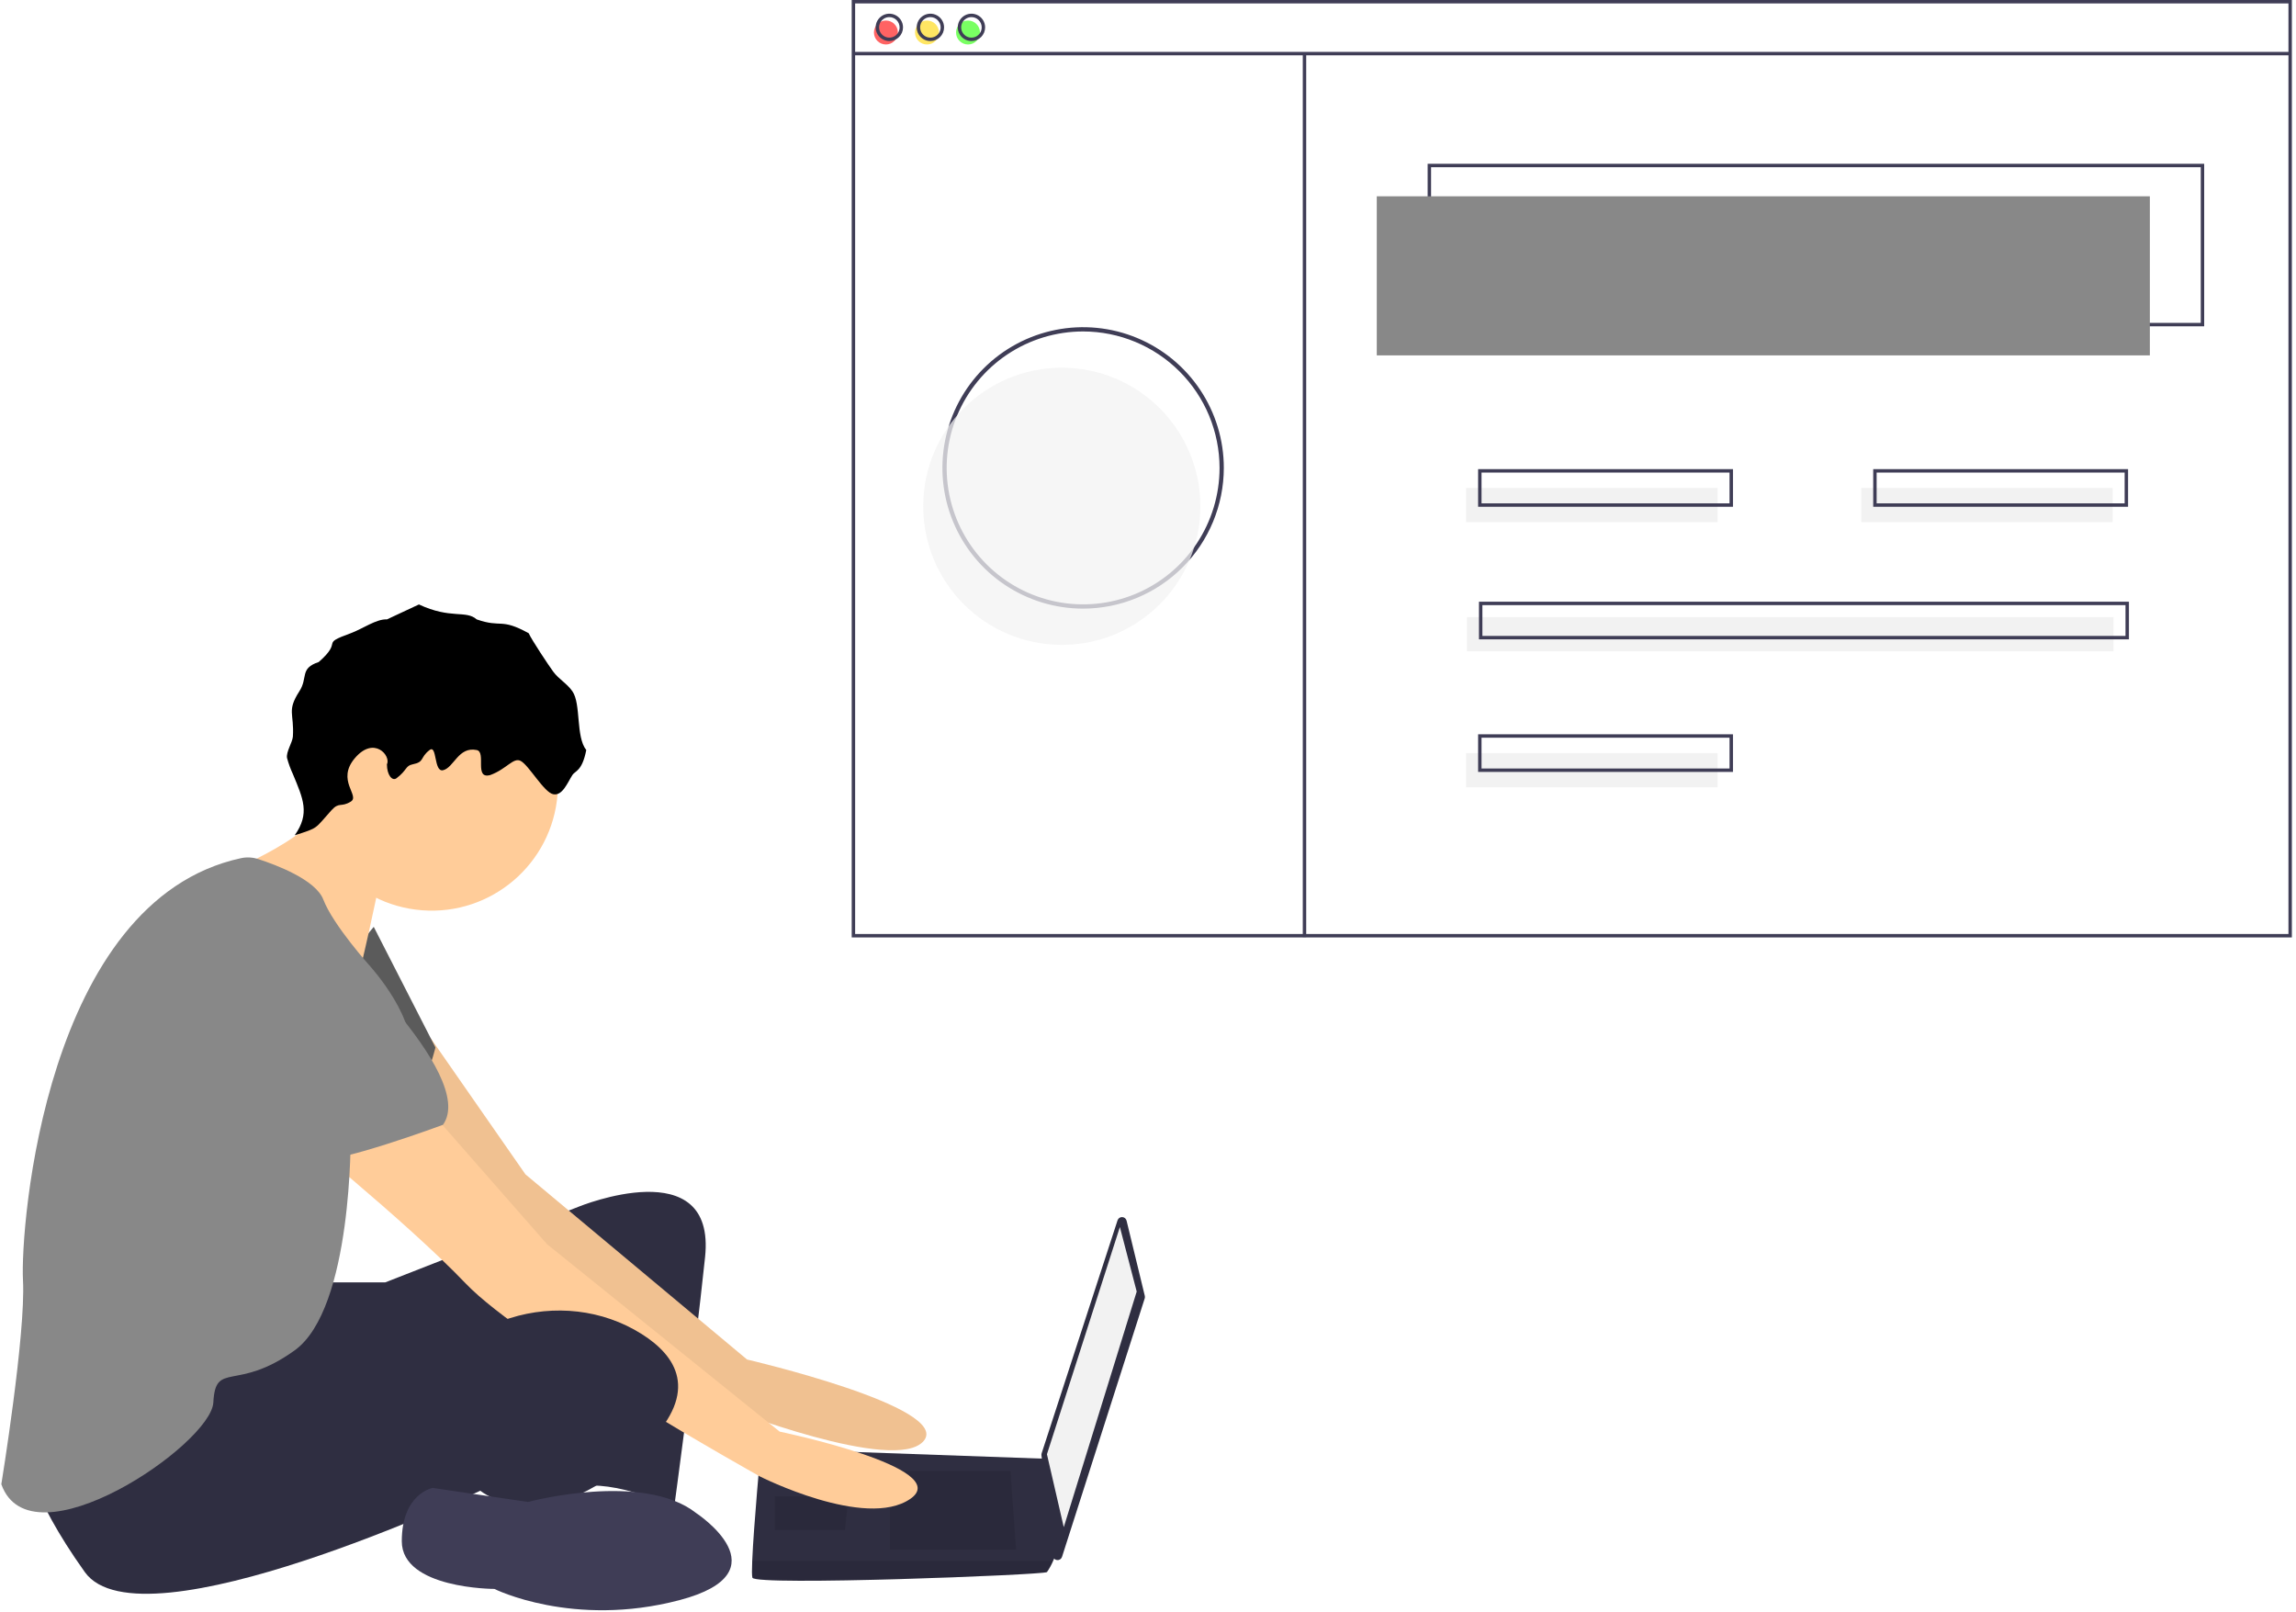 <svg width="1077" height="756" viewBox="0 0 1077 756" fill="none" xmlns="http://www.w3.org/2000/svg">
<rect width="1077" height="756"/>
<g id="web_develop" clip-path="url(#clip0)">
<g id="human-web">
<path id="left-leg" d="M143.894 601.446H180.736L271.523 565.921C271.523 565.921 335.996 539.605 330.733 589.604C325.47 639.603 316.259 706.707 316.259 706.707C316.259 706.707 287.312 693.55 271.523 697.497C255.734 701.444 266.26 617.235 266.26 617.235C266.26 617.235 137.315 679.076 125.473 671.182C113.632 663.287 111 608.025 111 608.025L143.894 601.446Z" fill="#2F2E41"/>
<g id="left-arm">
<path id="Vector" d="M201.886 486.728L246.471 550.787L350.417 637.628C350.417 637.628 446.468 659.996 433.31 675.785C420.152 691.574 339.891 659.996 339.891 659.996C339.891 659.996 220.156 573.155 216.209 566.576C212.262 559.998 168.841 498.157 168.841 498.157L201.886 486.728Z" fill="#F0C191"/>
<path id="Vector_2" d="M175.312 434.706L204.259 491.284C204.259 491.284 197.68 518.915 187.154 521.547C176.628 524.178 131.892 487.337 131.892 487.337L175.312 434.706Z" fill="#5B5B5B"/>
</g>
<g id="computer-screen">
<path id="Vector_3" d="M528.451 572.514L537.002 607.786C537.097 608.179 537.082 608.591 536.959 608.976L498.171 730.188C498.018 730.668 497.704 731.08 497.283 731.357C496.862 731.634 496.359 731.758 495.857 731.709C495.355 731.659 494.886 731.439 494.527 731.086C494.168 730.732 493.941 730.266 493.884 729.765L488.518 682.546C488.483 682.232 488.515 681.915 488.613 681.615L524.215 572.351C524.364 571.895 524.657 571.5 525.051 571.226C525.444 570.952 525.916 570.814 526.395 570.832C526.874 570.851 527.334 571.025 527.705 571.328C528.076 571.632 528.338 572.048 528.451 572.514Z" fill="#2F2E41"/>
<path id="Vector_4" d="M525.306 575.493L533.2 605.756L498.99 716.28L491.096 682.07L525.306 575.493Z" fill="#F2F2F2"/>
</g>
<g id="computer-keyboard">
<path id="Vector_5" d="M352.941 739.964C354.256 743.911 489.78 738.648 491.096 737.332C492.243 735.684 493.213 733.92 493.991 732.069C495.227 729.437 496.359 726.806 496.359 726.806L491.096 684.201L356.888 679.438C356.888 679.438 353.533 715.543 352.848 732.069C352.678 736.24 352.678 739.174 352.941 739.964Z" fill="#2F2E41"/>
<path id="Vector_6" opacity="0.1" d="M473.991 689.965L476.622 726.806H417.413V689.965H473.991Z" fill="black"/>
<path id="Vector_7" opacity="0.1" d="M397.677 701.806L398.03 701.736L396.361 717.596H363.467V701.806H397.677Z" fill="black"/>
<path id="Vector_8" opacity="0.1" d="M352.941 739.964C354.256 743.911 489.78 738.648 491.096 737.332C492.243 735.684 493.213 733.92 493.991 732.069H352.848C352.678 736.24 352.678 739.174 352.941 739.964Z" fill="black"/>
</g>
<g id="head">
<path id="Vector_9" d="M197.9 426.929C230.502 429.474 258.993 405.108 261.538 372.507C264.083 339.906 239.718 311.414 207.117 308.869C174.516 306.324 146.024 330.689 143.479 363.291C140.934 395.892 165.299 424.384 197.9 426.929Z" fill="#FFCC99"/>
<path id="Vector_10" d="M177.445 416.437C177.445 416.437 169.906 453.462 164.537 471.519C159.168 489.577 108.375 430.181 108.375 430.181L102.645 410.597C102.645 410.597 156.354 390.375 153.955 370.391C151.556 350.407 177.445 416.437 177.445 416.437Z" fill="#FFCC99"/>
<path id="Vector_11" d="M244.281 356.907C248.159 359.012 255.173 371.639 259.5 372.5C263.827 373.361 266.13 367.222 268.5 363.5C269.78 361.49 273.054 361.796 275 351.784C270 345.5 272.63 330.156 268.5 324.225C265.872 320.451 262.237 318.696 259.5 315C257.539 312.352 249.318 300.02 248 297C234.721 289.664 235.404 294.617 223.617 290.511C218.5 286.011 211.5 290.511 196.5 283.5L181.5 290.511C176.59 290.197 170 295 164.5 297C149.5 302.455 161.5 300 149.5 310.5C140.419 313.5 144.594 317.818 140.419 324.225C134.42 333.582 138.06 334.405 137.388 345.5C137.125 348.338 134.099 352.735 134.649 355.532C135.345 358.113 136.262 360.628 137.388 363.052C142.2 374.659 145.488 381.493 138.247 391.761C149.72 388.087 147.423 388.938 155.5 380C159.113 376.002 159.884 378.781 164.5 376C169.116 373.219 157.5 366.064 166.5 355.532C175.5 345 183.5 354.5 181.5 358.5C181.5 363.5 184 366.502 186 365C191 361.245 190.111 359.175 193.5 358.5C199.337 357.337 196.79 355.422 201.5 351.784C205.077 349.02 203.434 362.283 207.833 361.245C212.959 360.036 215 350 223.617 351.784C228.271 352.747 222.229 365.659 230 363.5C237.729 360.659 240.831 355.035 244.281 356.907Z" fill="black"/>
</g>
<g id="right-arm">
<path id="Vector_12" d="M196.157 514.658L256.574 583.521L365.71 671.448C365.71 671.448 448.052 688.527 427 703C405.948 717.473 356.5 692.5 356.5 692.5C356.5 692.5 246.048 630.888 218.417 601.942C190.786 572.995 133 526.5 133 526.5L196.157 514.658Z" fill="#FFCC99"/>
<path id="Vector_13" d="M150.443 437.378C150.443 437.378 224.605 504.069 207.782 527.552C207.782 527.552 157.038 546.419 146.688 544.092C136.338 541.764 100.192 491.985 90.097 487.039C80.002 482.093 81.632 410.865 150.443 437.378Z" fill="#888888"/>
</g>
<g id="right-leg">
<path id="Vector_14" d="M129.261 622.861L145.05 647.86L239.281 618.214C259.957 611.71 282.629 614.103 300.968 625.657C317.415 636.018 327.941 652.465 304.257 676.807C256.89 725.49 225.312 699.175 225.312 699.175C225.312 699.175 66.104 774.173 39.789 737.332C13.473 700.491 12.158 682.07 12.158 682.07C12.158 682.07 113.472 618.913 129.261 622.861Z" fill="#2F2E41"/>
<path id="Vector_15" d="M326.625 709.701C326.625 709.701 368.73 737.332 318.731 750.49C268.732 763.647 231.89 745.227 231.89 745.227C231.89 745.227 188.47 745.227 188.47 722.859C188.47 700.491 202.944 697.859 202.944 697.859L247.68 704.438C247.68 704.438 301.626 689.965 326.625 709.701Z" fill="#3F3D56"/>
</g>
<path id="body" d="M113.037 402.495C115.733 401.921 118.534 402.071 121.153 402.931C129.473 405.626 148.075 412.588 151.663 421.918C156.315 434.013 173.771 453.351 173.771 453.351C173.771 453.351 197.461 479.594 191.331 496.408C185.201 513.222 164.483 531.925 164.483 531.925C164.483 531.925 165.573 613.664 138.217 633.345C110.861 653.026 101.087 638.034 100.079 657.745C99.072 677.455 14.442 735.05 0.622 696.136C0.622 696.136 12.135 625.58 10.784 600.479C9.452 575.74 21.095 422.409 113.037 402.495Z" fill="#888888"/>
<g id="web-page">
<path id="Vector_16" d="M1033.93 153.041H669.681V76.821H1033.93V153.041ZM671.286 151.436H1032.33V78.426H671.286V151.436Z" fill="#3F3D56"/>
<path id="Vector_17" d="M415.565 20.86C418.667 20.86 421.181 18.346 421.181 15.244C421.181 12.142 418.667 9.628 415.565 9.628C412.463 9.628 409.949 12.142 409.949 15.244C409.949 18.346 412.463 20.86 415.565 20.86Z" fill="#FF6363"/>
<path id="Vector_18" d="M434.82 20.86C437.922 20.86 440.437 18.346 440.437 15.244C440.437 12.142 437.922 9.628 434.82 9.628C431.719 9.628 429.204 12.142 429.204 15.244C429.204 18.346 431.719 20.86 434.82 20.86Z" fill="#FFE663"/>
<path id="Vector_19" d="M454.076 20.86C457.178 20.86 459.692 18.346 459.692 15.244C459.692 12.142 457.178 9.628 454.076 9.628C450.974 9.628 448.46 12.142 448.46 15.244C448.46 18.346 450.974 20.86 454.076 20.86Z" fill="#79FF63"/>
<path id="Vector_20" d="M1075.06 439.666H399.519V0H1075.06V439.666ZM401.123 438.061H1073.46V1.605H401.123V438.061Z" fill="#3F3D56"/>
<path id="Vector_21" d="M1074.26 24.338H400.321V25.943H1074.26V24.338Z" fill="#3F3D56"/>
<path id="Vector_22" d="M417.17 19.255C415.9 19.255 414.659 18.879 413.604 18.174C412.548 17.468 411.726 16.466 411.24 15.293C410.754 14.12 410.627 12.83 410.874 11.585C411.122 10.34 411.733 9.196 412.631 8.298C413.529 7.401 414.672 6.789 415.917 6.542C417.163 6.294 418.453 6.421 419.626 6.907C420.799 7.393 421.801 8.216 422.506 9.271C423.212 10.326 423.588 11.568 423.588 12.837C423.586 14.539 422.909 16.17 421.706 17.373C420.503 18.577 418.871 19.253 417.17 19.255ZM417.17 8.023C416.218 8.023 415.287 8.305 414.495 8.834C413.704 9.363 413.087 10.115 412.722 10.995C412.358 11.874 412.263 12.842 412.448 13.776C412.634 14.71 413.092 15.568 413.766 16.241C414.439 16.914 415.297 17.373 416.231 17.558C417.164 17.744 418.132 17.649 419.012 17.284C419.891 16.92 420.643 16.303 421.172 15.511C421.701 14.72 421.983 13.789 421.983 12.837C421.982 11.561 421.474 10.337 420.572 9.435C419.669 8.532 418.446 8.025 417.17 8.023V8.023Z" fill="#3F3D56"/>
<path id="Vector_23" d="M436.425 19.255C435.156 19.255 433.915 18.879 432.859 18.174C431.804 17.468 430.981 16.466 430.495 15.293C430.009 14.12 429.882 12.83 430.13 11.585C430.378 10.34 430.989 9.196 431.887 8.298C432.784 7.401 433.928 6.789 435.173 6.542C436.418 6.294 437.709 6.421 438.881 6.907C440.054 7.393 441.057 8.216 441.762 9.271C442.467 10.326 442.844 11.568 442.844 12.837C442.842 14.539 442.165 16.17 440.961 17.373C439.758 18.577 438.127 19.253 436.425 19.255V19.255ZM436.425 8.023C435.473 8.023 434.542 8.305 433.751 8.834C432.959 9.363 432.342 10.115 431.978 10.995C431.613 11.874 431.518 12.842 431.704 13.776C431.889 14.71 432.348 15.568 433.021 16.241C433.694 16.914 434.552 17.373 435.486 17.558C436.42 17.744 437.388 17.649 438.267 17.284C439.147 16.92 439.899 16.303 440.428 15.511C440.957 14.72 441.239 13.789 441.239 12.837C441.237 11.561 440.73 10.337 439.827 9.435C438.925 8.532 437.701 8.025 436.425 8.023V8.023Z" fill="#3F3D56"/>
<path id="Vector_24" d="M455.681 19.255C454.411 19.255 453.17 18.879 452.115 18.174C451.059 17.468 450.236 16.466 449.751 15.293C449.265 14.12 449.138 12.83 449.385 11.585C449.633 10.34 450.244 9.196 451.142 8.298C452.04 7.401 453.183 6.789 454.428 6.542C455.673 6.294 456.964 6.421 458.137 6.907C459.31 7.393 460.312 8.216 461.017 9.271C461.723 10.326 462.099 11.568 462.099 12.837C462.097 14.539 461.42 16.17 460.217 17.373C459.014 18.577 457.382 19.253 455.681 19.255V19.255ZM455.681 8.023C454.728 8.023 453.798 8.305 453.006 8.834C452.214 9.363 451.597 10.115 451.233 10.995C450.869 11.874 450.773 12.842 450.959 13.776C451.145 14.71 451.603 15.568 452.277 16.241C452.95 16.914 453.808 17.373 454.741 17.558C455.675 17.744 456.643 17.649 457.523 17.284C458.402 16.92 459.154 16.303 459.683 15.511C460.212 14.72 460.494 13.789 460.494 12.837C460.493 11.561 459.985 10.337 459.083 9.435C458.18 8.532 456.957 8.025 455.681 8.023V8.023Z" fill="#3F3D56"/>
<path id="Vector_25" d="M612.714 25.14H611.109V439.486H612.714V25.14Z" fill="#3F3D56"/>
<path id="Vector_26" d="M805.672 228.859H687.733V244.905H805.672V228.859Z" fill="#F2F2F2"/>
<path id="Vector_27" d="M991.006 228.859H873.067V244.905H991.006V228.859Z" fill="#F2F2F2"/>
<path id="Vector_28" d="M812.893 237.684H693.349V220.033H812.893V237.684ZM694.954 236.08H811.289V221.638H694.954V236.08Z" fill="#3F3D56"/>
<path id="Vector_29" d="M805.672 353.217H687.733V369.263H805.672V353.217Z" fill="#F2F2F2"/>
<path id="Vector_30" d="M812.893 362.042H693.349V344.392H812.893V362.042ZM694.954 360.438H811.289V345.996H694.954V360.438Z" fill="#3F3D56"/>
<path id="Vector_31" d="M991.407 289.433H688.134V305.479H991.407V289.433Z" fill="#F2F2F2"/>
<path id="Vector_32" d="M998.628 299.863H693.75V282.212H998.628V299.863ZM695.355 298.259H997.023V283.817H695.355V298.259Z" fill="#3F3D56"/>
<path id="Vector_33" d="M998.227 237.684H878.683V220.033H998.227V237.684ZM880.287 236.08H996.622V221.638H880.287V236.08Z" fill="#3F3D56"/>
<path id="Vector_34" d="M508.064 285.458C495.01 285.458 482.25 281.587 471.396 274.335C460.542 267.083 452.083 256.775 447.088 244.715C442.092 232.655 440.785 219.385 443.332 206.582C445.879 193.779 452.164 182.019 461.395 172.789C470.625 163.559 482.385 157.273 495.188 154.726C507.991 152.179 521.261 153.487 533.321 158.482C545.381 163.477 555.689 171.937 562.941 182.79C570.193 193.644 574.064 206.404 574.064 219.458C574.044 236.956 567.084 253.732 554.711 266.105C542.338 278.478 525.562 285.438 508.064 285.458ZM508.064 155.458C495.406 155.458 483.032 159.211 472.507 166.244C461.982 173.276 453.779 183.272 448.935 194.966C444.091 206.661 442.824 219.529 445.293 231.944C447.763 244.359 453.858 255.762 462.809 264.713C471.759 273.663 483.163 279.759 495.578 282.228C507.993 284.698 520.861 283.43 532.556 278.586C544.25 273.742 554.245 265.539 561.278 255.014C568.31 244.49 572.064 232.116 572.064 219.458C572.045 202.49 565.295 186.223 553.297 174.224C541.299 162.226 525.032 155.477 508.064 155.458Z" fill="#3F3D56"/>
<g id="web-component">
<path id="Vector_35" d="M498.064 302.458C533.962 302.458 563.064 273.356 563.064 237.458C563.064 201.559 533.962 172.458 498.064 172.458C462.165 172.458 433.064 201.559 433.064 237.458C433.064 273.356 462.165 302.458 498.064 302.458Z" fill="#F2F2F2" fill-opacity="0.75"/>
<path id="Vector_36" d="M1008.45 92.065H645.809V166.68H1008.45V92.065Z" fill="#888888"/>
</g>
</g>
</g>
</g>
<defs>
<clipPath id="clip0">
<rect width="1076.06" height="755.228" fill="white"/>
</clipPath>
</defs>
</svg>
